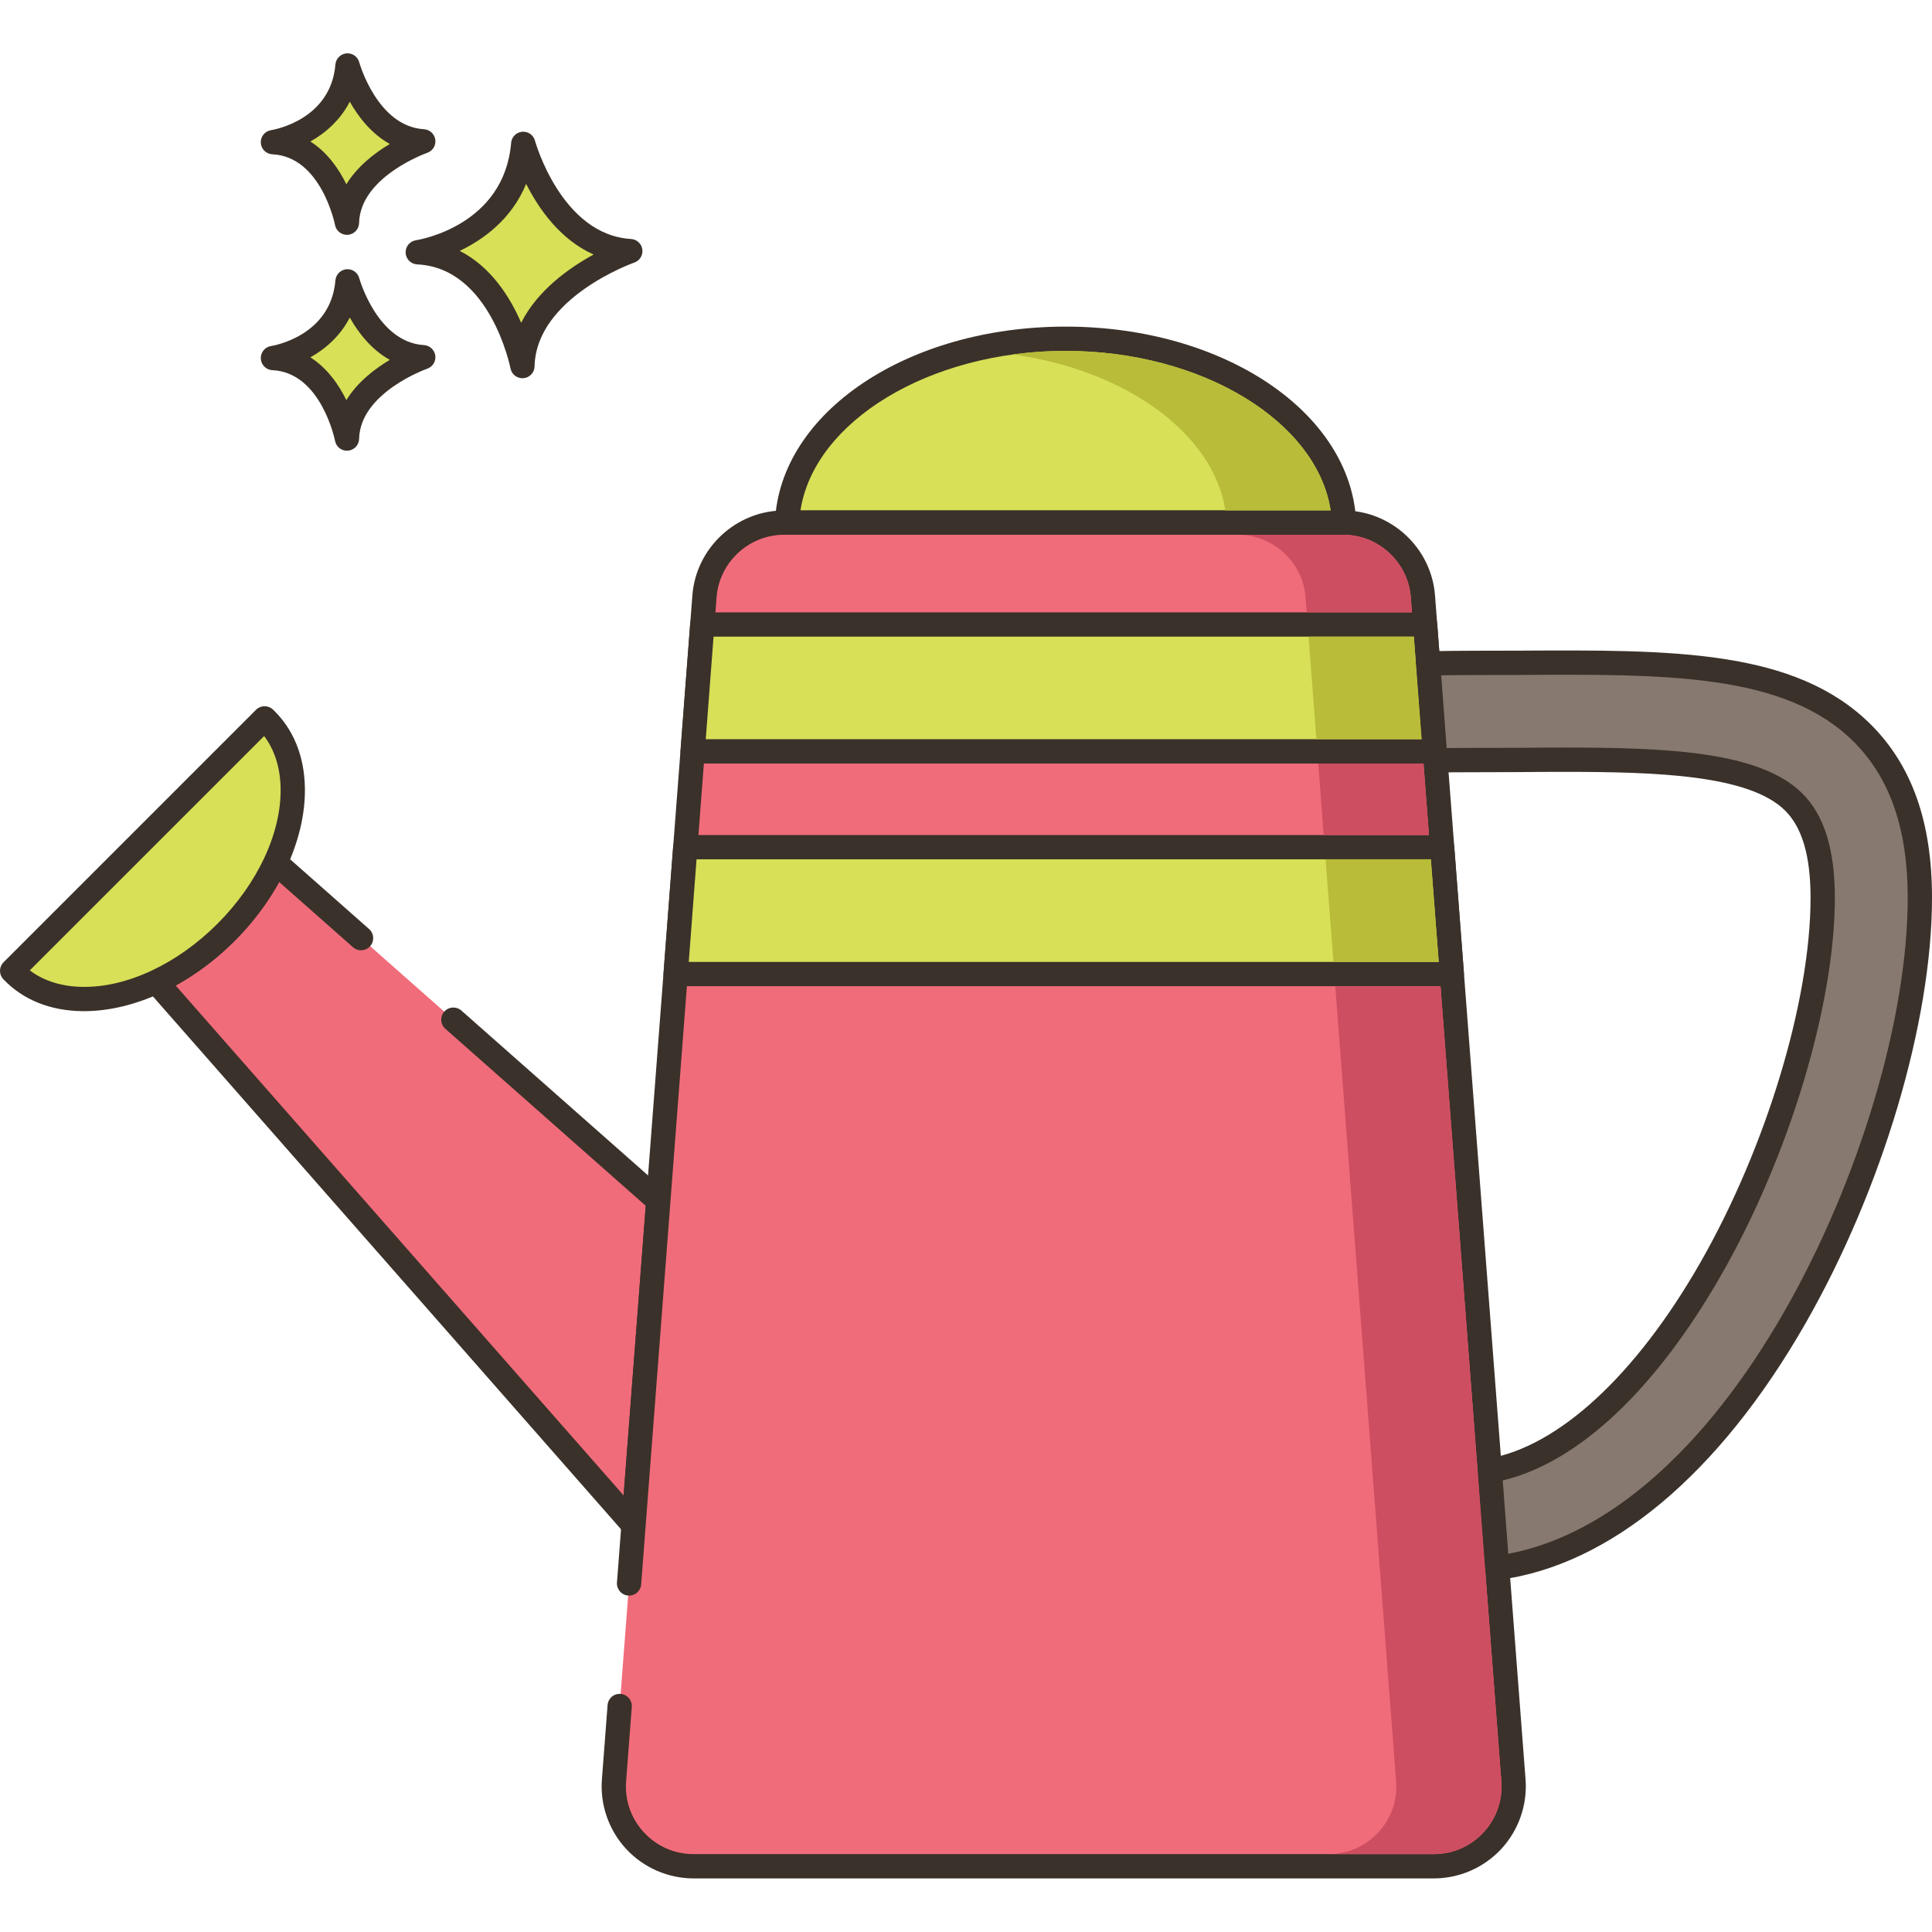 <?xml version="1.0" encoding="UTF-8"?>
<!DOCTYPE svg PUBLIC '-//W3C//DTD SVG 1.0//EN'
          'http://www.w3.org/TR/2001/REC-SVG-20010904/DTD/svg10.dtd'>
<svg contentScriptType="text/ecmascript" width="100pt" xmlns:xlink="http://www.w3.org/1999/xlink" zoomAndPan="magnify" contentStyleType="text/css" viewBox="0 -13 477.171 477" height="100.0pt" preserveAspectRatio="xMidYMid meet" xmlns="http://www.w3.org/2000/svg" version="1.0"
><path style="fill:#d7e057;" d="m129.227 22.441c-1.945 23.129-26.047 26.781-26.047 26.781 20.691.973 25.848 28.117 25.848 28.117.441-19.355 26.645-28.406 26.645-28.406-19.625-1.172-26.445-26.492-26.445-26.492zm0 0"
  /><path style="fill:#3a312a;" d="m155.852 45.938c-17.211-1.027-23.664-24.047-23.727-24.281-.379-1.402-1.695-2.324-3.168-2.203-1.449.133-2.594 1.285-2.715 2.734-1.723 20.43-22.629 23.93-23.508 24.066-1.527.23-2.629 1.578-2.547 3.121.078 1.539 1.312 2.766 2.855 2.84 18.055.852 22.996 25.438 23.043 25.684.273 1.422 1.52 2.434 2.945 2.434.082 0 .168 0 .25-.008 1.527-.129 2.715-1.387 2.75-2.922.391-17.016 24.387-25.555 24.629-25.637 1.348-.469 2.184-1.828 1.988-3.246-.199-1.414-1.367-2.496-2.797-2.582zm-27.133 20.695c-2.711-6.262-7.418-13.816-15.172-17.754 5.863-2.812 12.816-7.828 16.402-16.547 3.102 6.145 8.402 13.762 16.668 17.445-6.016 3.281-13.844 8.812-17.898 16.855zm0 0"
  /><path style="fill:#d7e057;" d="m85.832 56.402c-1.379 16.359-18.422 18.941-18.422 18.941 14.633.691 18.281 19.891 18.281 19.891.312-13.688 18.844-20.09 18.844-20.09-13.883-.832-18.703-18.742-18.703-18.742zm0 0"
  /><path style="fill:#3a312a;" d="m104.715 72.148c-11.531-.691-15.945-16.375-15.988-16.531-.379-1.402-1.703-2.332-3.16-2.203-1.453.129-2.602 1.285-2.723 2.734-1.156 13.742-15.293 16.137-15.883 16.23-1.527.227-2.625 1.578-2.547 3.121.082 1.539 1.312 2.766 2.855 2.84 12.07.57 15.445 17.289 15.48 17.453.27 1.426 1.516 2.441 2.941 2.441.086 0 .168-.004.25-.012 1.531-.129 2.719-1.387 2.754-2.922.258-11.418 16.664-17.266 16.824-17.324 1.352-.469 2.188-1.824 1.992-3.242-.199-1.418-1.367-2.5-2.797-2.586zm-19.172 13.59c-1.848-3.77-4.68-7.895-8.891-10.562 3.711-2.082 7.391-5.258 9.738-9.832 2.117 3.75 5.312 7.91 9.883 10.449-3.695 2.199-7.977 5.477-10.73 9.945zm0 0"
  /><path style="fill:#d7e057;" d="m85.832 3.086c-1.379 16.359-18.422 18.945-18.422 18.945 14.633.688 18.281 19.887 18.281 19.887.312-13.691 18.844-20.09 18.844-20.09-13.883-.832-18.703-18.742-18.703-18.742zm0 0"
  /><path style="fill:#3a312a;" d="m104.715 18.832c-11.531-.691-15.945-16.371-15.988-16.531-.379-1.402-1.703-2.332-3.16-2.203-1.453.133-2.602 1.285-2.723 2.734-1.156 13.742-15.293 16.137-15.883 16.23-1.527.23-2.625 1.578-2.547 3.117.082 1.543 1.312 2.77 2.855 2.844 12.07.566 15.445 17.289 15.477 17.453.27 1.426 1.52 2.438 2.945 2.438.082 0 .164 0 .25-.008 1.527-.125 2.715-1.391 2.75-2.922.262-11.418 16.664-17.27 16.828-17.324 1.352-.469 2.188-1.828 1.992-3.246-.199-1.414-1.367-2.496-2.797-2.582zm-19.172 13.59c-1.848-3.77-4.68-7.891-8.891-10.559 3.711-2.082 7.391-5.262 9.738-9.832 2.117 3.742 5.312 7.906 9.883 10.445-3.695 2.199-7.977 5.484-10.73 9.945zm0 0"
  /><path style="fill:#d7e057;" d="m263.176 70.582c-37.301 0-67.68 20.219-68.781 45.41h137.559c-1.098-25.195-31.48-45.41-68.777-45.41zm0 0"
  /><path style="fill:#3a312a;" d="m263.176 67.582c-39.066 0-70.594 21.207-71.777 48.281-.035.816.266 1.613.828 2.203.566.594 1.352.926 2.168.926h137.559c.82 0 1.602-.332 2.168-.926.566-.59.867-1.387.828-2.203-1.18-27.074-32.707-48.281-71.773-48.281zm-65.477 45.41c3.379-22.004 31.809-39.41 65.477-39.41s62.098 17.406 65.477 39.41zm0 0"
  /><path style="fill:#f16c7a;" d="m111.969 238.754-22.797-20.137-21.145-18.68c-2.781 6-6.879 11.922-12.199 17.242-5.32 5.34-11.242 9.441-17.242 12.219l117.879 134.18 6.121-80.117zm0 0"
  /><path style="fill:#3a312a;" d="m164.574 281.215-50.617-44.707c-1.246-1.098-3.137-.98-4.234.262-1.098 1.242-.98 3.137.262 4.234l49.5 43.719-5.465 71.527-110.629-125.922c5.203-2.867 10.18-6.629 14.559-11.023 4.387-4.387 8.141-9.359 11-14.547l18.238 16.109c1.242 1.098 3.137.98 4.234-.262 1.098-1.242.98-3.137-.262-4.234l-21.145-18.676c-.711-.629-1.68-.883-2.602-.688-.93.195-1.711.816-2.109 1.672-2.699 5.828-6.711 11.492-11.602 16.387-4.875 4.895-10.539 8.91-16.375 11.613-.859.398-1.48 1.176-1.676 2.105-.195.926.059 1.887.684 2.598l117.879 134.18c.578.66 1.406 1.02 2.254 1.02.316 0 .637-.047.949-.152 1.145-.383 1.949-1.414 2.043-2.617l6.121-80.121c.066-.941-.305-1.855-1.008-2.477zm0 0"
  /><path style="fill:#d7e057;" d="m65.355 164.34-62.355 62.355c11.617 12.234 35.43 7.891 52.836-9.52 17.41-17.406 21.75-41.215 9.52-52.836zm0 0"
  /><path style="fill:#3a312a;" d="m67.422 162.164c-1.18-1.117-3.039-1.094-4.188.055l-62.355 62.355c-1.152 1.148-1.176 3.008-.055 4.188 4.805 5.059 11.539 7.789 19.48 7.891h.457c12.434 0 26.305-6.465 37.195-17.355 11.027-11.027 17.512-25.102 17.352-37.652-.102-7.938-2.832-14.676-7.887-19.48zm-13.707 52.895c-9.906 9.906-22.363 15.785-33.336 15.594-5.125-.066-9.57-1.465-13.023-4.074l57.883-57.879c2.605 3.453 4.004 7.898 4.07 13.023.141 10.965-5.688 23.426-15.594 33.336zm0 0"
  /><path style="fill:#f16c7a;" d="m373.793 426.613-15.219-199.121-2.398-31.34-1.82-23.66-2.383-31.34-.539-6.941c-.777-10.281-9.359-18.219-19.66-18.219h-138.117c-10.301 0-18.883 7.938-19.66 18.219l-.543 6.941-2.379 31.34-1.82 23.66-2.379 31.34-11.504 150.504-2.316 30.277-1.398 18.34c-.883 11.457 8.18 21.238 19.66 21.238h182.797c11.5 0 20.562-9.781 19.68-21.238zm0 0"
  /><path style="fill:#3a312a;" d="m376.785 426.383-15.219-199.121-7.141-93.277c-.895-11.773-10.84-20.996-22.652-20.996h-138.117c-11.809 0-21.758 9.223-22.652 20.988l-18.625 243.793c-.125 1.652 1.109 3.094 2.762 3.219 1.664.133 3.094-1.109 3.219-2.762l11.504-150.508 7.121-93.281c.656-8.66 7.98-15.445 16.668-15.445h138.121c8.688 0 16.012 6.785 16.668 15.449l22.359 292.398c.363 4.703-1.203 9.191-4.402 12.648-3.207 3.461-7.566 5.363-12.285 5.363h-182.801c-4.707 0-9.062-1.902-12.262-5.355-3.203-3.457-4.77-7.953-4.41-12.656l1.402-18.336c.129-1.652-1.109-3.094-2.762-3.219-1.68-.133-3.094 1.109-3.219 2.762l-1.402 18.336c-.484 6.293 1.699 12.559 5.988 17.188 4.285 4.629 10.359 7.281 16.664 7.281h182.801c6.316 0 12.395-2.652 16.684-7.285 4.289-4.633 6.473-10.895 5.988-17.184zm0 0"
  /><path style="fill:#d7e057;" d="m351.973 141.152h-178.52l-2.379 31.34h183.281zm0 0"
  /><path style="fill:#3a312a;" d="m354.965 140.922c-.117-1.562-1.422-2.77-2.992-2.77h-178.52c-1.566 0-2.871 1.207-2.992 2.77l-2.379 31.34c-.062.836.223 1.656.793 2.27.566.613 1.367.957 2.199.957h183.281c.832 0 1.633-.348 2.199-.957.566-.613.855-1.438.793-2.27zm-180.656 28.57 1.926-25.34h172.957l1.926 25.34zm0 0"
  /><path style="fill:#d7e057;" d="m356.176 196.152h-186.922l-2.379 31.34h191.699zm0 0"
  /><path style="fill:#3a312a;" d="m359.168 195.922c-.121-1.566-1.426-2.77-2.992-2.77h-186.922c-1.566 0-2.875 1.207-2.992 2.77l-2.379 31.34c-.062.836.223 1.656.793 2.27.566.613 1.363.957 2.199.957h191.699c.836 0 1.633-.348 2.203-.957.566-.617.852-1.438.789-2.27zm-189.059 28.57 1.926-25.34h181.359l1.941 25.34zm0 0"
  /><path style="fill:#87796f;" d="m459.934 167.973c-17.859-17.762-47.52-17.582-85.059-17.359-4.141.02-8.379.039-12.699.039-3.242 0-6.383.039-9.461.117l1.641 21.723.18 2.238c2.48-.059 5.039-.078 7.641-.078 4.379 0 8.66-.02 12.84-.039 3.84-.043 7.617-.062 11.32-.062 25.777 0 47.238 1.062 56.68 10.441 4.82 4.801 7.16 12.539 7.16 23.66 0 25.938-11.141 62.82-27.703 91.738-16.559 28.902-36.117 46.641-54.52 49.762l1.82 24c26.641-3.48 52.5-25.121 73.52-61.82 18.762-32.762 30.883-73.441 30.883-103.68 0-17.84-4.66-31.141-14.242-40.68zm0 0"
  /><path style="fill:#3a312a;" d="m462.051 165.844c-18.742-18.629-48.938-18.445-87.191-18.23h-.289c-7.18.035-14.824-.027-21.934.16-.82.023-1.598.379-2.148.988s-.828 1.418-.766 2.234l1.641 21.734.18 2.242c.129 1.586 1.48 2.793 3.066 2.758 2.457-.062 4.992-.082 7.566-.082 4.281 0 8.465-.02 12.559-.039h.309c3.832-.039 7.598-.059 11.293-.059 22.738 0 45.68.738 54.562 9.566 4.223 4.203 6.277 11.25 6.277 21.531 0 25.461-10.973 61.73-27.305 90.25-15.895 27.738-35 45.34-52.418 48.293-1.527.262-2.605 1.641-2.492 3.184l1.82 24c.062.824.461 1.582 1.098 2.102.539.438 1.211.672 1.895.672.129 0 .258-.008.387-.023 27.516-3.594 54.414-26.078 75.734-63.305 19-33.18 31.277-74.465 31.277-105.172.004-18.668-4.945-32.668-15.121-42.805zm-21.359 144.996c-19.535 34.109-43.633 55.215-68.172 59.836l-1.371-18.117c18.625-4.453 37.676-22.312 53.93-50.68 16.805-29.348 28.098-66.816 28.098-93.23 0-11.961-2.633-20.395-8.047-25.785-10.516-10.449-33.809-11.312-58.793-11.312-3.711 0-7.5.02-11.336.059h-.297c-5.648.027-11.633-.008-17.402.066l-1.355-17.973c6.121-.102 12.57-.062 18.652-.09h.34c36.82-.223 65.914-.387 82.883 16.484 8.984 8.953 13.352 21.562 13.352 38.555.004 29.738-11.965 69.852-30.48 102.188zm0 0"
  /><path style="fill:#b9bc39;" d="m263.168 73.574c-4.441 0-8.781.301-13 .898 27.738 3.781 49.539 19.422 52.48 38.52h26c-3.383-22-31.801-39.418-65.48-39.418zm0 0"
  /><g style="fill:#ce4e61;"
  ><path d="m351.586 175.492h-26l1.34 17.66h26zm0 0"
    /><path d="m348.445 134.434c-.66-8.66-7.98-15.441-16.68-15.441h-26c8.699 0 16.02 6.781 16.68 15.441l.281 3.719h26zm0 0"
    /><path d="m370.805 426.832-4-52.379c-.02-.02-.02-.059-.02-.078l-.938-12.402-10.062-131.48h-26l10.062 131.48.938 12.402c0 .02 0 .059.02.078l4 52.379c.363 4.703-1.199 9.203-4.398 12.66-3.219 3.461-7.578 5.359-12.301 5.359h26c4.723 0 9.082-1.898 12.301-5.359 3.199-3.457 4.762-7.957 4.398-12.66zm0 0"
  /></g
  ><path style="fill:#b9bc39;" d="m349.188 144.152h-26l1.938 25.34h26zm0 0"
  /><path style="fill:#b9bc39;" d="m353.387 199.152h-26l1.961 25.34h26zm0 0"
/></svg
>

